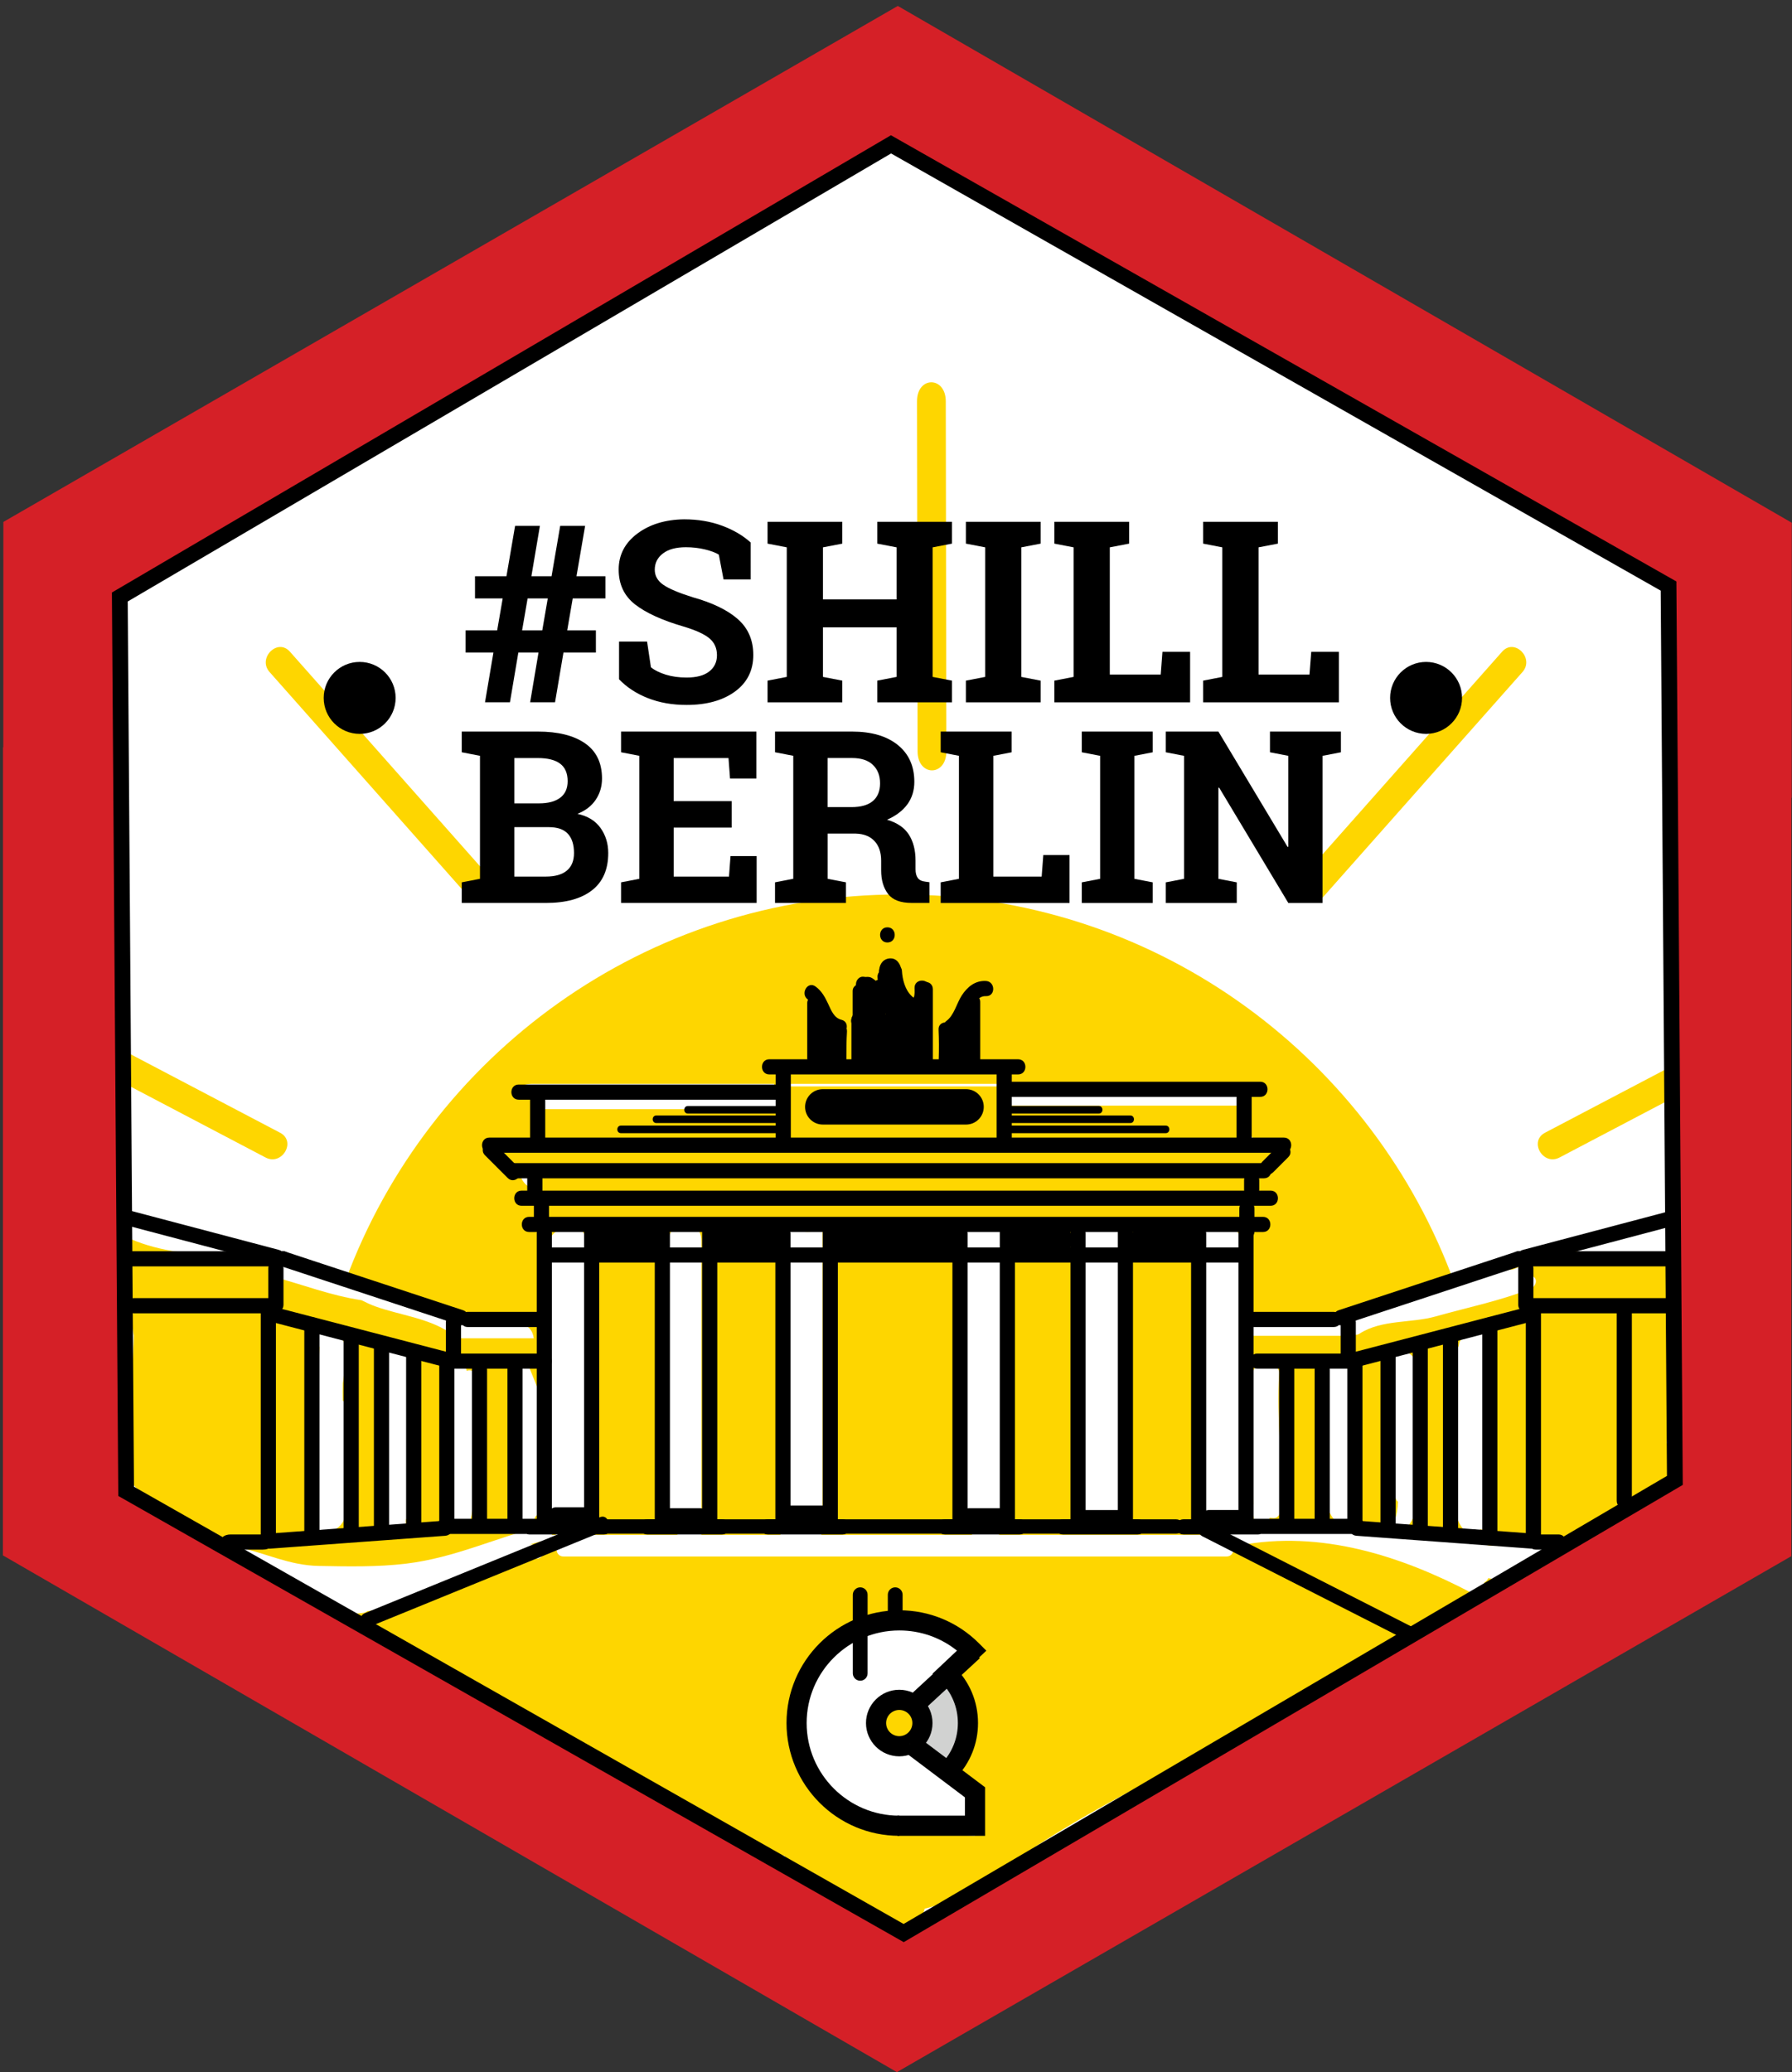 <?xml version="1.0" encoding="utf-8"?>
<!-- Generator: Adobe Illustrator 16.0.0, SVG Export Plug-In . SVG Version: 6.00 Build 0)  -->
<!DOCTYPE svg PUBLIC "-//W3C//DTD SVG 1.1//EN" "http://www.w3.org/Graphics/SVG/1.1/DTD/svg11.dtd">
<svg version="1.1" xmlns="http://www.w3.org/2000/svg" xmlns:xlink="http://www.w3.org/1999/xlink" x="0px" y="0px"
	 width="124.56px" height="144px" viewBox="0 0 124.56 144" enable-background="new 0 0 124.56 144" xml:space="preserve">
<rect x="0" y="0" width="124.56" height="144" fill="#333333" stroke="none"/>
<g id="Layer_1">
	<polygon fill-rule="evenodd" clip-rule="evenodd" fill="#D52027" points="124.544,36.328 62.405,0.413 0.234,36.271 0.229,51.938 
		0.208,51.938 0.202,108.089 62.343,144 124.512,108.145 124.516,55.442 124.537,55.442 	"/>
</g>
<g id="Layer_7">
	<polygon fill-rule="evenodd" clip-rule="evenodd" fill="#FFFFFF" points="116.12,41.2 116.11,57.72 116.09,57.72 116.09,103.26 
		62.36,134.25 8.66,103.22 8.67,75.3 8.67,54.69 8.68,54.69 8.69,41.15 38.63,23.88 62.42,10.16 85.67,23.6 	"/>
</g>
<g id="Layer_2">
</g>
<g id="Layer_3">
</g>
<g id="Layer_9">
</g>
<g id="Layer_5">
</g>
<g id="Layer_8">
</g>
<g id="Layer_10">
	<polygon fill="#FED600" points="44.347,109.125 62.269,119.485 80.232,109.125 	"/>
	<path fill="#FED600" d="M62.536,62.16c-17.676,0-32.741,11.173-38.522,26.848c0.038-0.001,0.072-0.009,0.112-0.008
		c2.172,0.062,3.753,1.231,5.774,1.804c2.009,0.568,4.07,0.786,6.125,1.125c1.36,0.224,1.332,1.756,0.519,2.504
		c0.419,1.019,0.827,2.029,1.208,3.044v-11.06c0-1.935,3-1.935,3,0V105.5c0,0.238-0.046,0.445-0.126,0.625h5.171
		c-0.027-0.116-0.045-0.24-0.045-0.375v-19.5c0-1.935,3-1.935,3,0v19.5c0,0.135-0.018,0.259-0.045,0.375h5.7
		c-0.042-0.14-0.072-0.289-0.072-0.458v-20.25c0-1.935,3-1.935,3,0v20.25c0,0.169-0.03,0.318-0.072,0.458h9.518
		c-0.017-0.093-0.029-0.188-0.029-0.291V86.25c0-1.935,3-1.935,3,0v19.584c0,0.104-0.013,0.198-0.029,0.291H75V86.334
		c0-1.935,3-1.935,3,0v19.791h5.597c-0.21-0.235-0.347-0.552-0.347-0.958v-18.75c0-1.935,3-1.935,3,0V92.2
		c0.238-0.219,0.568-0.352,1-0.325c0.478,0.029,0.965,0.024,1.456,0.001c1.273-0.418,2.53-0.649,3.826-0.567
		c0.52-0.121,1.031-0.252,1.527-0.391c1.748-0.487,3.377-1.177,5.204-1.166c0.536-0.391,1.066-0.799,1.588-1.236
		C94.938,73.099,80.021,62.16,62.536,62.16z M36.94,75.322h48.38c2.041,0,2.041,3.164,0,3.164H36.94
		C34.9,78.486,34.9,75.322,36.94,75.322z M86.967,81.187l-0.791,0.791c-0.039,0.039-0.091,0.054-0.133,0.088
		c-0.249,0.373-0.662,0.64-1.249,0.64H37.6c-2.04,0-2.04-3.164,0-3.164h46.539l0.591-0.592c0.609-0.609,1.627-0.609,2.237,0
		C87.576,79.56,87.576,80.577,86.967,81.187z"/>
	<g>
		<path fill="#FED600" d="M34.032,60.954c-4.627-5.223-9.254-10.445-13.882-15.668c-0.857-0.967-2.266,0.453-1.414,1.414
			c4.627,5.223,9.254,10.445,13.882,15.668C33.475,63.335,34.884,61.916,34.032,60.954L34.032,60.954z"/>
	</g>
	<g>
		<path fill="#FED600" d="M91.942,62.368c4.628-5.223,9.257-10.445,13.885-15.668c0.852-0.961-0.558-2.381-1.414-1.414
			c-4.628,5.223-9.257,10.445-13.885,15.668C89.677,61.916,91.086,63.335,91.942,62.368L91.942,62.368z"/>
	</g>
	<g>
		<path fill="#FED600" d="M18.46,80.44c-3.26-1.71-6.52-3.421-9.79-5.141v-2.25c3.6,1.891,7.2,3.78,10.8,5.67
			C20.62,79.32,19.6,81.04,18.46,80.44z"/>
	</g>
	<g>
		<path fill="#FED600" d="M116.09,74.15v2.25c-2.56,1.35-5.13,2.699-7.689,4.04c-1.141,0.6-2.15-1.12-1.011-1.721
			C110.29,77.2,113.19,75.67,116.09,74.15z"/>
	</g>
	<g>
		<path fill="#FED600" d="M65.78,52.213c-0.012-8.107-0.026-16.215-0.04-24.322c-0.003-1.764-2.003-1.765-2,0
			c0.014,8.107,0.028,16.214,0.04,24.322C63.783,53.977,65.783,53.977,65.78,52.213L65.78,52.213z"/>
	</g>
</g>
<g id="Layer_12">
	<path fill="#FED600" d="M13.667,85.918c0.223-0.008,0.363,0.109,0.431,0.263c0.246,0.018,0.493,0.028,0.74,0.042
		c-0.896-0.465-2.043-0.904-3.033-0.843C12.46,85.687,13.096,85.938,13.667,85.918z"/>
	<path fill="#FED600" d="M105.832,108.646c-0.037,0.008-0.075,0.015-0.112,0.021c-0.022,0.071-0.055,0.139-0.116,0.187
		c-0.348,0.27-0.734,0.433-1.141,0.539c-0.056,0.21-0.213,0.386-0.463,0.357c-0.045-0.005-0.088-0.015-0.133-0.021v0.003
		c-0.143-0.024-0.281-0.035-0.422-0.056c-0.052,0.14-0.16,0.251-0.304,0.298c0.044,0.021,0.088,0.048,0.129,0.089l0.083,0.083
		c0.035,0.035,0.054,0.072,0.076,0.11c0.529-0.182,1.061-0.334,1.595-0.407c0.498-0.067,0.811-0.346,0.969-0.701
		c0.311-0.063,0.589-0.238,0.743-0.563c0.006-0.013,0.007-0.024,0.013-0.036C106.443,108.599,106.141,108.632,105.832,108.646z"/>
	<path fill="#FED600" d="M54.167,101.348v-9.876C53.987,94.773,53.776,98.16,54.167,101.348z"/>
	<path fill="#FED600" d="M48.711,106.668h5.541c-0.05-0.15-0.085-0.314-0.085-0.501v-0.261c-1.609-0.004-3.22-0.011-4.829-0.009
		C49.226,106.248,49,106.509,48.711,106.668z"/>
	<path fill="#FED600" d="M87.58,79.244c-0.405-0.061-0.818-0.094-1.227-0.145c0.004-0.007,0.01-0.014,0.014-0.021
		c0.172-0.299,0.144-0.951,0.158-1.231c0.017-0.31-0.082-0.623-0.126-0.928c-0.005-0.03-0.021-0.056-0.027-0.085H70.167
		c-0.645,0-0.645-1,0-1h11.165c-0.132-0.03-0.271-0.05-0.427-0.049c-3.448-0.074-6.902-0.101-10.356-0.146
		c-0.033-0.05-0.078-0.091-0.115-0.139H54.75c-0.645,0-0.645-1,0-1h2.159c-0.255-0.299-0.593-0.538-0.954-0.555
		c-0.705-0.033-1.257,0.034-1.73,0.571c-0.309,0.352-0.473,0.817-0.449,1.284c0.001,0.019,0.01,0.034,0.011,0.053
		c-1.607-0.513-3.67-0.125-5.329-0.119c-2.022,0.007-4.047,0.159-6.068,0.232c-0.863,0.032-1.531,0.013-2.137,0.116h13.414
		c0.645,0,0.645,1,0,1H37.763c-0.134-0.835-0.739-1.567-1.839-1.567c-2.556,0-2.659,3.967-0.098,3.967
		c0.727,0,1.247-0.325,1.573-0.784c-0.057,0.145-0.107,0.29-0.128,0.449c-0.015,0.115-0.005,0.221,0.012,0.32
		c-0.279-0.005-0.559,0.014-0.828,0.07c-0.162,0.034-0.293,0.108-0.408,0.199c-0.149-0.136-0.354-0.222-0.619-0.222
		c-1.268,0-1.294,1.969-0.021,1.969c0.205,0,0.365-0.064,0.504-0.15c0.27,0.346,0.798,0.505,1.166,0.19l0.198-0.114
		c0.085-0.008,0.148-0.043,0.197-0.091c0.026,0.004,0.051,0.009,0.077,0.013c-0.026,0.082-0.056,0.161-0.067,0.259
		c-0.158,1.34-0.445,4.024,0.603,5.289V86.75c0-1.594,2.033-1.871,2.75-0.839c0.56-0.322,0.944-0.784,1.266-1.34
		c1.278,0.158,2.593,0.138,3.909,0.104c-0.482,2.619-0.152,5.446-0.14,8.104c0.002,0.476,0.005,0.95,0.008,1.426
		c-0.372,3.618-0.045,7.474,0.04,11.066c0,0.233,0.044,0.441,0.114,0.631l-1.605,0.003c-1.11,0.001-2.238-0.065-3.368-0.128
		c-0.067,0.4-0.276,0.695-0.556,0.891h6.621c-0.407-0.226-0.705-0.643-0.705-1.251v-19c0-1.678,2.253-1.897,2.853-0.666
		c-0.034-0.376-0.064-0.753-0.129-1.123c1.748-0.005,3.498-0.032,5.248-0.047c-0.029,0.073-0.047,0.155-0.064,0.237
		c0.04-0.08,0.104-0.137,0.157-0.204c0.276,0.569,0.823,0.994,1.659,0.994c0.395,0,0.724-0.103,1.001-0.263
		c0.005,0.054,0.027,0.097,0.027,0.154v20.667c0,0.187-0.035,0.351-0.085,0.501h10.502c-0.259-0.181-0.459-0.444-0.54-0.801
		c-3.161,0.041-6.321,0.071-9.484,0.046c0.268-1.209,0.239-2.377,0.136-3.55c0.628-3.782,0.27-7.871,0.075-11.811
		c0.004-1.726-0.017-3.449-0.053-5.148c0.01-0.188-0.015-0.355-0.055-0.512c0.074-0.096,0.14-0.197,0.195-0.305
		c0.947,0.011,1.895,0.027,2.84,0.069c2.004,0.088,4.009,0.149,6.014,0.194c-0.21,3.83-0.107,7.697-0.135,11.532
		c-0.021,2.879-0.398,6.118,0.423,8.924V85.834c0-1.906,2.907-1.93,2.992-0.079c-0.012-0.283-0.017-0.568-0.031-0.852
		c1.829,0.017,3.658,0.021,5.486-0.007c-0.003,0.009-0.006,0.017-0.009,0.025c-0.003,0.01-0.006,0.021-0.009,0.03
		c-0.043,0.054-0.094,0.1-0.128,0.161c-0.112,0.206-0.164,0.427-0.157,0.66c0.003,0.089,0.024,0.166,0.055,0.238
		c0.247-1.265,1.944-1.463,2.654-0.601c0.009-0.188,0.016-0.378,0.024-0.566c1.36-0.037,2.72-0.087,4.078-0.152
		c-0.071,0.806,0.15,1.661,0.722,2.361c0.475,0.581,0.681,1.65,0.739,2.896v-4.283c0-1.935,3-1.935,3,0v3.325
		c0.151-0.866,0.408-1.632,0.814-2.224c-0.106-0.056-0.189-0.151-0.214-0.302c-0.007-0.045-0.008-0.089-0.015-0.133H87V86.3
		c-0.179-1.267-0.101-2.521-0.083-3.799c0.002-0.175,0.079-0.298,0.188-0.378c-0.097-0.228-0.225-0.439-0.414-0.597
		c0.186-0.023,0.371-0.044,0.558-0.064c0-0.042,0.002-0.085,0.002-0.128c0.003-0.545,0.712-0.624,0.932-0.246
		C88.721,80.506,88.557,79.391,87.58,79.244z"/>
	<path fill="#FED600" d="M38.667,106.668c-0.341-0.238-0.583-0.623-0.583-1.168V86.991c-0.702,1.468-0.809,3.124-0.744,4.811
		c-0.562-0.308-1.268-0.363-1.902-0.036c-0.49,0.253-1.428,0.09-1.96,0.084l-1.636-0.019c0.052,0.061,0.081,0.129,0.1,0.199
		c0.045-0.014,0.089-0.029,0.143-0.029h5.167c0.645,0,0.645,1,0,1h-5.167c-0.25,0-0.4-0.151-0.457-0.335
		c-0.113,0.035-0.243,0.025-0.379-0.066c-1.489-1.004-3.487-1.211-5.165-1.816c-0.328-0.118-0.644-0.27-0.958-0.427
		c-0.004-0.001-0.008-0.001-0.013-0.002c-2.142-0.324-4.004-1.065-6.079-1.621c-0.396-0.106-0.431-0.533-0.245-0.788
		c-0.336-0.117-0.656-0.147-0.955-0.107c-0.315-0.155-0.639-0.3-0.976-0.437c-0.027-0.011-0.057-0.021-0.084-0.033
		c-0.319-0.197-0.639-0.391-0.96-0.585c-0.005,0.246-0.164,0.48-0.48,0.468c-2.293-0.092-4.594-0.334-6.663-1.334
		c-0.006,0.021-0.018,0.042-0.023,0.063c-0.29,0.385-0.394,0.91-0.158,1.565c0.643,1.786,0.486,3.526,0.808,5.274
		c-0.056,3.091-0.723,6.224-0.412,9.363c0.147,1.492,1.743,1.889,2.692,2.74c1.433,1.283,2.653,2.459,4.43,2.839
		c0.102-0.174,0.291-0.298,0.542-0.244c1.947,0.419,3.551,1.268,5.617,1.306c2.021,0.037,4.079,0.082,6.089-0.163
		c3.381-0.411,6.253-1.82,9.487-2.624c0.392-0.098,0.684,0.242,0.615,0.615c-0.001,0.005-0.002,0.011-0.003,0.016H38.667z
		 M24.232,98.091c-0.437,1.369-0.062,3.798-0.065,5.242c-0.003,1.207,0.087,2.475-0.933,2.986c-0.001,0.002-0.003,0.002-0.004,0.003
		c-0.039,0.02-0.072,0.042-0.114,0.059c-0.008,0.005-0.016,0.01-0.025,0.014c-0.134,0.157-0.312,0.25-0.53,0.191
		c-0.078-0.021-0.156-0.042-0.234-0.063c-0.397-0.106-0.488-0.723-0.147-0.913c-0.518-1.192-0.442-2.423-0.298-3.735
		c0.102-0.925,0.163-1.852,0.22-2.779c-0.114-1.09-0.186-2.188,0.042-3.236c-0.017-0.774,0.008-1.536,0.064-2.255
		c-0.115-0.031-0.222-0.072-0.296-0.142c-0.162-0.149-0.192-0.42-0.079-0.605c0.065-0.106,0.13-0.213,0.195-0.318
		c0.203-0.334,0.714-0.303,0.87,0.049c0.054,0.017,0.105,0.048,0.154,0.094c0.088-0.128,0.225-0.18,0.469,0.09
		c0.372,0.409,0.454,0.502,0.43,0.885c0.115,0.08,0.193,0.206,0.175,0.385c-0.073,0.7-0.181,1.388-0.295,2.078
		c-0.014,0.397-0.01,0.799-0.004,1.205C24.044,97.503,24.333,97.773,24.232,98.091z M28.213,105.62
		c-0.002,0.099,0.002,0.197-0.004,0.296c-0.005,0.339-0.314,0.551-0.633,0.482l-0.248-0.053c-0.252,0.222-0.712,0.208-0.81-0.213
		c-0.095-0.405,0.022-0.861,0.217-1.219c0.065-0.121,0.158-0.185,0.257-0.218c-0.066-2.531-0.511-5.144-0.242-7.655
		c0.02-0.183,0.115-0.309,0.235-0.388c-0.103-0.724-0.179-1.445-0.187-2.164c-0.077-0.142-0.058-0.296,0.023-0.428
		c0.064-0.204,0.245-0.328,0.469-0.354c0.067-0.008,0.134-0.016,0.201-0.024c0.357-0.05,0.59,0.204,0.614,0.47
		c0.153,0.107,0.255,0.289,0.209,0.521c-0.04,0.199-0.045,0.399-0.067,0.599c0.379,1.367,0.331,3.127,0.377,4.269
		c0.008,0.197-0.098,0.336-0.241,0.415c0.011,0.239,0.021,0.479,0.016,0.718C28.752,101.615,28.919,104.34,28.213,105.62z
		 M31.698,106.504c-0.067-0.029-0.133-0.063-0.201-0.092c-0.275-0.119-0.542-0.191-0.805-0.242c0.246-0.163,0.471-0.363,0.666-0.6
		c0.126,0.282,0.288,0.551,0.468,0.813C31.785,106.425,31.736,106.458,31.698,106.504z M33.083,101.625
		c0,0.141-0.048,0.242-0.115,0.321c-0.004,0.535-0.026,1.07-0.051,1.605c0.031,0.827-0.09,1.555-0.27,2.372
		c-0.091,0.418-0.717,0.496-0.914,0.119c-0.841-1.609-0.174-3.27-0.171-4.943c0-0.003-0.003-0.006-0.004-0.009
		c-0.168-0.65-0.172-1.342-0.118-2.042c-0.007-0.1-0.021-0.199-0.025-0.299c-0.035-0.895,0.17-1.93,0.098-2.862
		c-0.142-0.094-0.275-0.194-0.348-0.332c-0.103-0.196-0.09-0.446,0.078-0.605c0.092-0.088,0.185-0.175,0.277-0.263
		c0.275-0.262,0.726-0.145,0.835,0.221c0.035,0.117,0.057,0.235,0.079,0.354c0.259-0.086,0.57-0.009,0.63,0.313
		c0.092,0.488,0.092,0.61,0,1.099c-0.025,0.135-0.099,0.228-0.193,0.285C32.943,98.515,33.082,100.065,33.083,101.625z
		 M37.357,103.261c0.021,0.374,0.031,0.749,0.041,1.125c0.005,0.024,0.017,0.045,0.019,0.072V105c0,0.183-0.083,0.308-0.197,0.387
		c-0.009,0.021-0.019,0.033-0.028,0.05c-0.017,0.086-0.051,0.172-0.129,0.25l-0.167,0.167c-0.261,0.261-0.744,0.147-0.835-0.221
		c-0.014-0.056-0.028-0.111-0.042-0.167c-0.054-0.218,0.032-0.45,0.229-0.564c0.017-0.043,0.033-0.087,0.05-0.13
		c-0.001-0.008-0.005-0.014-0.006-0.021c-0.13-1.96-0.292-3.918-0.458-5.875c-0.022-0.263,0.169-0.425,0.389-0.471
		c-0.006-0.395-0.001-0.79,0.009-1.188c-0.052-0.368-0.105-0.726-0.16-1.087c-0.157-0.357-0.269-0.707-0.137-1.18
		c0.114-0.409,0.766-0.492,0.928-0.102c0.299-0.128,0.731,0.044,0.721,0.442c-0.028,1.15-0.101,2.29-0.153,3.435
		c0.019,0.166,0.032,0.33,0.049,0.496c0.045,0.074,0.075,0.161,0.063,0.278c-0.008,0.074-0.014,0.147-0.021,0.222
		c0.092,1.048,0.15,2.093,0.105,3.111C37.616,103.04,37.503,103.185,37.357,103.261z"/>
	<path fill="#FED600" d="M69.417,106.668h14.387c-0.219-0.226-0.363-0.534-0.38-0.931c-1.799-0.019-3.598-0.013-5.396-0.002
		c-0.588,1.249-2.861,1.033-2.861-0.651V88.54c-0.123,2.983-0.128,5.969-0.138,8.958c-0.009,2.77-0.295,5.553,0.017,8.261
		c-1.693,0.02-3.386,0.044-5.078,0.069C69.893,106.204,69.686,106.48,69.417,106.668z"/>
	<path fill="#FED600" d="M115.883,99.953c0.877-2.093,0.92-3.721,0.385-5.961c-0.024-0.104-0.082-0.184-0.124-0.275
		c-0.001-0.042,0.003-0.081,0-0.124c-0.136-2.202-0.396-4.331,0.372-6.456c0.141-0.388,0.104-0.752-0.03-1.074
		c-0.026,0.044-0.056,0.087-0.094,0.123c-0.454,1.506-2.342,1.02-3.871,0.844c-0.825,0.141-1.65,0.147-2.521,0.138
		c-0.571-0.006-0.672-0.818-0.133-0.982c0.417-0.127,0.841-0.202,1.267-0.258c0.124-0.143,0.314-0.236,0.499-0.159
		c0.064,0.027,0.122,0.061,0.183,0.088c0.076-0.006,0.153-0.009,0.229-0.015c-0.259-0.125-0.551-0.189-0.863-0.149
		c-2.951,0.379-5.215,2.704-8.367,2.78c-2.77,0.066-5.28,1.294-7.794,2.292c-0.354,0.141-0.675,0.346-0.945,0.594
		c-2.092,0.027-4.229-0.053-6.513-0.05c-0.485,0.001-0.86,0.159-1.146,0.405v12.104c0.01-0.045,0.022-0.089,0.032-0.134
		c-0.003,0.251-0.001,0.493,0.006,0.725c0.007,0.589,0.027,1.181,0.07,1.786c-0.062-0.027-0.12-0.042-0.181-0.066
		c-0.027,0.09-0.061,0.175-0.104,0.253c0.349-0.058,0.696-0.115,1.043-0.154c-0.067-0.078-0.116-0.177-0.117-0.309
		c-0.001-0.168-0.016-0.334-0.018-0.502l-0.164-0.246c-0.139-0.207-0.051-0.486,0.132-0.639c-0.033-1.049-0.092-2.095-0.163-3.141
		c-0.012,0.219-0.029,0.438-0.039,0.657c-0.083,0.1-0.153,0.214-0.217,0.336c0.094-0.572,0.163-1.143,0.2-1.704
		c-0.039-0.507-0.072-1.014-0.119-1.521c-0.133-1.42-0.317-3.01,0.539-4.242c0.129-0.186,0.336-0.295,0.564-0.23
		c0.313,0.088,0.491,0.162,0.786,0.301c0.147,0.068,0.26,0.271,0.248,0.432C88.694,98.593,89.205,101.813,89,105
		c-0.017,0.256-0.216,0.521-0.5,0.5c-0.082-0.006-0.164-0.013-0.247-0.019c-0.009,0.022-0.012,0.046-0.021,0.068
		c-0.017,0.042-0.049,0.065-0.072,0.101c0.001,0.089,0.006,0.178,0.007,0.267s-0.021,0.163-0.053,0.228
		c2.082-0.15,4.134,0.033,6.138,0.463c-0.085-0.393,0.453-0.804,0.852-0.46c0.157,0.136,0.253,0.108,0.431,0.038
		c0.316-0.125,0.533,0.087,0.585,0.348c0.61,0.105,1.215,0.236,1.816,0.38c0.105-0.158,0.292-0.268,0.531-0.228
		c0.646,0.107,1.268,0.241,1.878,0.414c1.084-0.078,2.146-0.047,3.188,0.325c0.636-0.004,1.271-0.001,1.904,0.013
		c0.168-0.059,0.326-0.123,0.514-0.169c0.237-0.058,0.425,0.05,0.53,0.211c0.173,0.01,0.346,0.009,0.519,0.021
		c0.316,0.023,0.501,0.313,0.486,0.574c0.967-0.413,1.771-0.985,2.646-1.716c1.7-1.423,3.63-2.146,5.474-3.37
		c0.983-0.653,0.87-1.925,0.247-2.715C115.865,100.166,115.872,100.061,115.883,99.953z M93.833,105.5
		c-0.009,0.34-0.435,0.675-0.752,0.432c-1.185-0.907-1.125-2.853-1.109-4.195c0.016-1.346,0.146-2.684,0.246-4.023
		c-0.202-0.046-0.38-0.195-0.385-0.463c-0.014-0.67-0.146-1.776,0.388-2.311c0.396-0.396,1.192-0.299,1.461,0.226
		c0.472,0.922,0.195,2.118,0.159,3.108C93.755,100.682,93.893,103.091,93.833,105.5z M99.056,99.357
		c-0.059,1.941,0.069,5.236-1.285,6.83c-0.321,0.378-1-0.022-0.836-0.486c0.155-0.439,0.218-0.886,0.236-1.335
		c-0.099-0.08-0.168-0.201-0.171-0.366c-0.064-3.293-0.614-6.519-0.065-9.799c0.044-0.259,0.376-0.43,0.615-0.35
		C99.355,94.458,99.1,97.934,99.056,99.357z M103.584,105.834c0,0.409-0.4,0.555-0.694,0.443c-0.097,0.261-0.396,0.474-0.725,0.321
		c-1.964-0.906-0.945-6.268-0.931-8.11c0.004-0.511-0.074-2.073,0.101-3.468c-0.093-0.083-0.16-0.2-0.168-0.354
		c-0.024-0.487,0.056-0.848,0.226-1.131c0.008-0.04,0.017-0.079,0.024-0.119c0.034-0.343,0.339-0.496,0.604-0.47
		c0.271-0.326,0.628-0.484,1.111-0.346c0.169,0.049,0.255,0.167,0.305,0.299c0.087,0.08,0.146,0.195,0.146,0.35V105.834z
		 M106.383,89.566c-2.109,0.835-4.402,1.3-6.583,1.916c-1.719,0.485-3.763,0.204-5.298,1.199c-0.233,0.151-0.453,0.072-0.592-0.089
		c-0.074,0.137-0.206,0.241-0.41,0.241H87c-0.645,0-0.645-1,0-1h6.5c0.149,0,0.261,0.058,0.341,0.141
		c0.037-0.059,0.089-0.111,0.157-0.156c0.114-0.074,0.233-0.128,0.352-0.188c0.004-0.107,0.037-0.217,0.13-0.316
		c1.072-1.144,3.01-1.226,4.446-1.549c0.891-0.2,1.809-0.314,2.717-0.459c0.064-0.157,0.209-0.286,0.44-0.306
		c1.171-0.103,2.1-0.744,3.065-0.777c0.1-0.041,0.2-0.082,0.302-0.121c0.274-0.104,0.489,0.059,0.575,0.281
		c0.188,0.081,0.38,0.194,0.578,0.348C106.935,88.987,106.687,89.446,106.383,89.566z"/>
	<path fill="#FED600" d="M86.133,107.4c-0.318,0.061-0.543-0.155-0.607-0.399c-0.2,0.078-0.416,0.118-0.634,0.115
		c0.002,0.018,0.009,0.034,0.009,0.052h0.35c0.645,0,0.645,1,0,1H39.167c-0.322,0-0.484-0.25-0.484-0.5H38.25
		c-0.296,0-0.449-0.212-0.474-0.439c-0.08-0.019-0.157-0.053-0.224-0.103c-0.247,0.065-0.489,0.14-0.733,0.211
		c0.224-0.014,0.442-0.014,0.646,0.015c0.637,0.09,0.365,1.053-0.266,0.965c-0.882-0.124-2.259,0.429-3.368,0.9
		c-0.337,0.155-0.678,0.302-1.033,0.434c-0.107,0.039-0.197,0.033-0.279,0.011c-0.246,0.072-0.494,0.14-0.743,0.207
		c-0.636,0.333-1.341,0.474-2.061,0.616c-0.039,0.16-0.144,0.298-0.334,0.332c-0.681,0.122-1.272,0.263-1.865,0.474
		c-0.052,0.115-0.149,0.217-0.301,0.276c-0.597,0.234-1.133,0.352-1.681,0.396c-0.076,0.061-0.166,0.108-0.285,0.122
		c-0.232,0.025-0.379,0.046-0.493,0.056c-0.149,0.051-0.305,0.08-0.457,0.119c0.313,0.149,0.635,0.283,0.976,0.387
		c0.08,0.024,0.154,0.034,0.228,0.044c0.388,0.211,0.78,0.407,1.18,0.575c0.511,0.299,0.995,0.641,1.453,1.021
		c0.056,0.062,0.094,0.132,0.159,0.189c0.235,0.16,0.475,0.314,0.718,0.463c0.385,0.24,0.761,0.325,1.107,0.296
		c1.021,0.585,2.058,1.146,3.113,1.673c0.183,0.211,0.392,0.414,0.65,0.601c0.282,0.203,0.569,0.376,0.854,0.56
		c-0.002,0.004-0.005,0.009-0.008,0.013l0.085,0.038c1.139,0.729,2.304,1.329,3.533,1.849c0.23,0.487,0.634,0.931,1.212,1.304
		c0.564,0.435,1.265,0.772,1.904,0.972c1.105,0.345,2.137,0.779,3.153,1.27c0.561,0.302,1.131,0.594,1.711,0.883
		c1.943,1.892,4.404,3.383,6.951,4.209c0.142,0.046,0.285,0.079,0.428,0.114c0.274,0.111,0.553,0.189,0.834,0.247
		c0.158,0.545,0.542,1.014,1.135,1.114l0.05,0.009c0.018,0.008,0.036,0.017,0.054,0.024c0.055,0.059,0.104,0.113,0.193,0.19
		c0.273,0.21,0.562,0.395,0.867,0.554c0.742,0.428,1.525,0.808,2.285,1.201c0.241,0.125,0.476,0.188,0.7,0.201
		c0.564,0.658,1.43,1.216,2.148,1.498c0.726,0.286,1.357,0.099,1.896-0.435c0.029-0.028,0.059-0.057,0.087-0.085
		c0.166-0.163,0.27-0.372,0.315-0.594c2.643-0.656,4.902-2.197,7.115-3.809c0.123-0.09,0.223-0.2,0.306-0.32
		c5.039-3.356,10.774-5.945,16.039-8.917c2.907-1.642,5.679-3.518,8.539-5.237c1.826-1.098,3.891-2.67,6.039-3.656
		C97.372,108.116,91.803,106.315,86.133,107.4z"/>
	<path fill="#FED600" d="M83.417,104.171V91.699c-0.083,2.15-0.414,4.406-0.525,5.52C82.66,99.531,82.949,101.87,83.417,104.171z"/>
	<path fill="#FED600" d="M70.091,96.385c0.021-3.459,0.047-6.953-0.091-10.416v17.822C70.354,101.375,70.077,98.782,70.091,96.385z"
		/>
	<path fill="#FED600" d="M67.044,74.501c-3.22-0.166-6.641-0.799-9.721,0H67.044z"/>
	<g>
		<path d="M52.18,40.269h-1.887l-0.327-1.724c-0.218-0.137-0.537-0.258-0.956-0.361c-0.419-0.104-0.865-0.155-1.336-0.155
			c-0.689,0-1.221,0.145-1.598,0.436c-0.376,0.289-0.564,0.665-0.564,1.124c0,0.426,0.196,0.774,0.589,1.047
			c0.393,0.273,1.073,0.562,2.038,0.866c1.385,0.385,2.435,0.894,3.149,1.525c0.715,0.632,1.073,1.461,1.073,2.49
			c0,1.074-0.425,1.922-1.274,2.542c-0.851,0.62-1.971,0.93-3.361,0.93c-0.994,0-1.891-0.158-2.693-0.474
			c-0.801-0.316-1.469-0.753-2.003-1.31v-2.619h1.948l0.267,1.784c0.253,0.207,0.596,0.377,1.029,0.513
			c0.434,0.135,0.918,0.202,1.452,0.202c0.689,0,1.213-0.14,1.572-0.422c0.359-0.281,0.538-0.658,0.538-1.129
			c0-0.482-0.17-0.87-0.513-1.163c-0.342-0.292-0.94-0.569-1.796-0.827c-1.487-0.431-2.613-0.943-3.377-1.534
			c-0.763-0.592-1.146-1.402-1.146-2.431c0-1.016,0.431-1.848,1.292-2.494c0.862-0.646,1.944-0.977,3.249-0.995
			c0.965,0,1.843,0.146,2.637,0.44c0.792,0.292,1.459,0.683,1.999,1.172V40.269z"/>
		<path d="M53.352,37.779v-1.517h5.195v1.517l-1.344,0.258v3.619h5.117v-3.619l-1.343-0.258v-1.517h1.343h2.508h1.344v1.517
			l-1.344,0.258v9.004l1.344,0.259v1.507h-5.195V47.3l1.343-0.259v-3.446h-5.117v3.446l1.344,0.259v1.507h-5.195V47.3l1.335-0.259
			v-9.004L53.352,37.779z"/>
		<path d="M67.138,37.779v-1.517h5.194v1.517l-1.344,0.258v9.004l1.344,0.259v1.507h-5.194V47.3l1.343-0.259v-9.004L67.138,37.779z"
			/>
		<path d="M73.288,48.807V47.3l1.336-0.259v-9.004l-1.336-0.258v-1.517h1.336h2.517h1.344v1.517l-1.344,0.258v8.841h3.54
			l0.119-1.577h1.923v3.506H73.288z"/>
		<path d="M83.629,48.807V47.3l1.332-0.259v-9.004l-1.332-0.258v-1.517h1.332h2.519h1.345v1.517l-1.345,0.258v8.841h3.54
			l0.122-1.577h1.921v3.506H83.629z"/>
	</g>
	<g>
		<path d="M37.387,50.84c1.402,0,2.495,0.272,3.28,0.817s1.178,1.361,1.178,2.446c0,0.551-0.146,1.043-0.438,1.477
			s-0.716,0.759-1.272,0.977c0.714,0.153,1.25,0.48,1.607,0.982c0.357,0.501,0.536,1.082,0.536,1.742
			c0,1.14-0.376,2.003-1.129,2.589s-1.818,0.879-3.198,0.879h-5.856v-1.432l1.268-0.245v-8.548l-1.268-0.246V50.84h1.268H37.387z
			 M35.751,55.829h1.718c0.638,0,1.128-0.131,1.472-0.393c0.344-0.261,0.516-0.643,0.516-1.145c0-0.551-0.173-0.957-0.52-1.218
			c-0.346-0.262-0.863-0.393-1.55-0.393h-1.636V55.829z M35.751,57.481v3.436h2.2c0.632,0,1.115-0.138,1.448-0.414
			c0.332-0.275,0.499-0.683,0.499-1.223c0-0.583-0.142-1.029-0.425-1.337c-0.284-0.308-0.73-0.462-1.342-0.462H35.751z"/>
		<path d="M50.859,57.514h-4.032v3.403h3.844l0.106-1.423h1.816v3.255H43.17v-1.432l1.268-0.245v-8.548l-1.268-0.246V50.84h1.268
			h8.139v3.263h-1.833l-0.106-1.423h-3.812v2.994h4.032V57.514z"/>
		<path d="M59.219,50.84c1.353,0,2.413,0.309,3.182,0.928c0.769,0.619,1.153,1.473,1.153,2.564c0,0.6-0.161,1.121-0.483,1.563
			c-0.321,0.441-0.792,0.799-1.414,1.071c0.703,0.208,1.209,0.552,1.518,1.035c0.308,0.482,0.462,1.081,0.462,1.795v0.605
			c0,0.262,0.051,0.465,0.155,0.609c0.104,0.145,0.274,0.23,0.516,0.257l0.294,0.041v1.44h-1.234c-0.781,0-1.329-0.21-1.645-0.63
			c-0.316-0.42-0.475-0.962-0.475-1.628v-0.679c0-0.578-0.154-1.032-0.462-1.362c-0.308-0.33-0.743-0.503-1.304-0.519h-1.955v3.141
			l1.276,0.245v1.432h-4.932v-1.432l1.268-0.245v-8.548l-1.268-0.246V50.84h1.268H59.219z M57.525,56.09h1.652
			c0.665,0,1.164-0.142,1.497-0.425c0.332-0.284,0.499-0.693,0.499-1.228c0-0.534-0.165-0.96-0.496-1.28
			c-0.329-0.319-0.816-0.479-1.459-0.479h-1.693V56.09z"/>
		<path d="M65.386,62.749v-1.432l1.269-0.245v-8.548l-1.269-0.246V50.84h1.269h2.388h1.277v1.439l-1.277,0.246v8.393h3.362
			l0.114-1.497h1.824v3.329H65.386z"/>
		<path d="M75.193,52.279V50.84h4.933v1.439l-1.276,0.246v8.548l1.276,0.245v1.432h-4.933v-1.432l1.276-0.245v-8.548L75.193,52.279z
			"/>
		<path d="M93.205,50.84v1.439l-1.275,0.246v10.225h-2.381l-4.809-8.016l-0.05,0.008v6.331l1.276,0.245v1.432h-4.933v-1.432
			l1.268-0.245v-8.548l-1.268-0.246V50.84h1.268h2.389l4.81,8.016l0.049-0.008v-6.323l-1.275-0.246V50.84h3.656H93.205z"/>
	</g>
	<circle cx="25" cy="48.5" r="2.5"/>
	<circle cx="99.125" cy="48.5" r="2.5"/>
	<g>
		<path d="M37.431,45.351h-1.402l-0.583,3.453h-1.733l0.584-3.453h-1.933V43.81h2.194l0.383-2.223h-1.924v-1.541h2.186l0.601-3.503
			h1.725l-0.593,3.503h1.402l0.601-3.503h1.732l-0.601,3.503h2.011v1.541h-2.272l-0.383,2.223h1.994v1.541h-2.255l-0.584,3.453
			h-1.732L37.431,45.351z M36.29,43.81h1.402l0.383-2.223h-1.402L36.29,43.81z"/>
	</g>
</g>
<g id="Layer_11">
	<path d="M79.081,105.581h-0.329V85.638c0-0.679-1.053-0.679-1.053,0v19.3h-2.238V85.704c0-0.68-1.052-0.68-1.052,0v19.877h-0.527
		c-0.68,0-0.68,1.054,0,1.054h5.199C79.762,106.635,79.762,105.581,79.081,105.581z"/>
	<g>
		<path d="M38.162,84.716c0-0.329,0-0.657,0-0.987c0-0.679-1.052-0.679-1.052,0c0,0.33,0,0.658,0,0.987
			C37.11,85.395,38.162,85.395,38.162,84.716L38.162,84.716z"/>
	</g>
	<g>
		<path d="M36.254,83.795c17.355,0,34.708,0,52.064,0c0.679,0,0.679-1.054,0-1.054c-17.356,0-34.709,0-52.064,0
			C35.575,82.741,35.575,83.795,36.254,83.795L36.254,83.795z"/>
	</g>
	<g>
		<path d="M87.198,85.572c0-0.527,0-1.054,0-1.58c0-0.679-1.053-0.679-1.053,0c0,0.526,0,1.053,0,1.58
			C86.146,86.251,87.198,86.251,87.198,85.572L87.198,85.572z"/>
	</g>
	<g>
		<path d="M87.529,82.676c0-0.22,0-0.439,0-0.658c0-0.68-1.054-0.68-1.054,0c0,0.219,0,0.438,0,0.658
			C86.476,83.354,87.529,83.354,87.529,82.676L87.529,82.676z"/>
	</g>
	<g>
		<path d="M37.702,82.741c0-0.373,0-0.746,0-1.119c0-0.679-1.054-0.679-1.054,0c0,0.373,0,0.746,0,1.119
			C36.648,83.421,37.702,83.421,37.702,82.741L37.702,82.741z"/>
	</g>
	<g>
		<path d="M35.661,81.886c17.398,0,34.797,0,52.198,0c0.677,0,0.677-1.054,0-1.054c-17.401,0-34.8,0-52.198,0
			C34.982,80.832,34.982,81.886,35.661,81.886L35.661,81.886z"/>
	</g>
	<g>
		<path d="M88.494,81.468c0.35-0.351,0.701-0.702,1.052-1.053c0.481-0.48-0.265-1.226-0.744-0.745
			c-0.352,0.352-0.701,0.703-1.054,1.054C87.268,81.204,88.013,81.948,88.494,81.468L88.494,81.468z"/>
	</g>
	<g>
		<path d="M36.033,81.119c-0.527-0.527-1.053-1.054-1.579-1.58c-0.481-0.48-1.226,0.264-0.745,0.744
			c0.526,0.526,1.053,1.053,1.58,1.579C35.77,82.343,36.514,81.599,36.033,81.119L36.033,81.119z"/>
	</g>
	<g>
		<path d="M34.016,80.109c18.407,0,36.816,0,55.224,0c0.679,0,0.679-1.054,0-1.054c-18.407,0-36.816,0-55.224,0
			C33.336,79.056,33.336,80.109,34.016,80.109L34.016,80.109z"/>
	</g>
	<g>
		<path d="M37.899,79.121c0-0.922,0-1.843,0-2.765c0-0.678-1.053-0.678-1.053,0c0,0.922,0,1.843,0,2.765
			C36.847,79.8,37.899,79.8,37.899,79.121L37.899,79.121z"/>
	</g>
	<g>
		<path d="M36.056,76.422c6.063,0,12.127,0,18.191,0c0.679,0,0.679-1.053,0-1.053c-0.03,0-0.061,0-0.09,0
			c-0.679,0-0.679,1.053,0,1.053c0.03,0,0.06,0,0.09,0c0.679,0,0.679-1.053,0-1.053c-6.064,0-12.128,0-18.191,0
			C35.376,75.369,35.376,76.422,36.056,76.422L36.056,76.422z"/>
	</g>
	<g>
		<path d="M87.002,79.45c0-1.111,0-2.224,0-3.335c0-0.679-1.054-0.679-1.054,0c0,1.111,0,2.224,0,3.335
			C85.948,80.13,87.002,80.13,87.002,79.45L87.002,79.45z"/>
	</g>
	<g>
		<path d="M70.02,76.226c5.859,0,11.717,0,17.575,0c0.678,0,0.678-1.053,0-1.053c-5.858,0-11.716,0-17.575,0
			C69.343,75.173,69.343,76.226,70.02,76.226L70.02,76.226z"/>
	</g>
	<g>
		<path d="M70.328,79.056c0-1.477,0-2.955,0-4.432c0-0.679-1.054-0.679-1.054,0c0,1.477,0,2.955,0,4.432
			C69.274,79.734,70.328,79.734,70.328,79.056L70.328,79.056z"/>
	</g>
	<g>
		<path d="M54.969,79.187c0-1.521,0-3.042,0-4.563c0-0.679-1.053-0.679-1.053,0c0,1.521,0,3.042,0,4.563
			C53.916,79.866,54.969,79.866,54.969,79.187L54.969,79.187z"/>
	</g>
	<g>
		<path d="M60.234,73.878c0-0.995,0-1.99,0-2.984c0-0.679-1.052-0.679-1.052,0c0,0.994,0,1.99,0,2.984
			C59.182,74.558,60.234,74.558,60.234,73.878L60.234,73.878z"/>
	</g>
	<g>
		<path d="M63.526,69.753c-0.033,1.186,0.078,2.368,0.088,3.554c0.005,0.679,1.059,0.68,1.054,0
			c-0.01-1.186-0.121-2.368-0.089-3.554C64.599,69.074,63.545,69.075,63.526,69.753L63.526,69.753z"/>
	</g>
	<g>
		<path d="M64.842,73.79c0-1.683,0-3.365,0-5.046c0-0.679-1.053-0.679-1.053,0c0,1.682,0,3.364,0,5.046
			C63.789,74.469,64.842,74.469,64.842,73.79L64.842,73.79z"/>
	</g>
	<g>
		<path d="M61.682,65.497c0.68,0,0.68-1.053,0-1.053C61.004,64.443,61.004,65.497,61.682,65.497L61.682,65.497z"/>
	</g>
	<path d="M63.569,68.655c0.004,0.177,0.032,0.492-0.064,0.677c-0.046-0.027-0.105-0.083-0.133-0.11
		c-0.461-0.427-0.643-1.148-0.68-1.751c-0.005-0.094-0.037-0.177-0.078-0.252c-0.109-0.337-0.344-0.634-0.735-0.618
		c-0.464,0.019-0.718,0.358-0.766,0.772c-0.006,0.032-0.019,0.059-0.019,0.095v0.094c-0.075,0.107-0.118,0.242-0.095,0.4
		c0.006,0.042,0.007,0.091,0.011,0.137c-0.05,0.01-0.097,0.031-0.142,0.06c-0.005-0.004-0.003-0.003-0.009-0.008
		c-0.076-0.07-0.162-0.131-0.25-0.185c-0.128-0.079-0.285-0.088-0.438-0.071c-0.055-0.01-0.111-0.015-0.172-0.02
		c-0.278-0.022-0.492,0.245-0.5,0.5c-0.003,0.031-0.007,0.062-0.01,0.093c-0.125,0.082-0.221,0.211-0.221,0.408v1.676
		c-0.021,0.054-0.036,0.11-0.06,0.164c-0.089,0.204-0.043,0.394,0.06,0.542v2.313c0,0.679,1.054,0.679,1.054,0v-2.625
		c0.881,0.336,1.359-0.444,1.578-1.371c0.104-0.038,0.188-0.118,0.243-0.236c0.22,0.399,0.516,0.743,0.917,0.948
		c1.14,0.584,1.577-0.76,1.561-1.631C64.609,67.978,63.557,67.977,63.569,68.655z"/>
	<path d="M70.766,73.613h-2.631v-3.992c0-0.102-0.029-0.184-0.069-0.255c0.13-0.092,0.28-0.15,0.464-0.141
		c0.678,0.034,0.674-1.019,0-1.053c-0.753-0.038-1.282,0.404-1.678,1.003c-0.355,0.544-0.535,1.404-1.089,1.79
		c-0.037,0.025-0.057,0.058-0.085,0.088c-0.239,0.024-0.455,0.186-0.439,0.498c0.031,0.688,0.031,1.374,0.011,2.062h-1.303
		c0.031-0.086,0.049-0.178,0.038-0.271c0.15-0.078,0.271-0.216,0.288-0.429c0.065-0.844,0.147-1.669,0.025-2.51
		c-0.04-0.275-0.294-0.392-0.539-0.372c-0.013-0.052-0.017-0.104-0.031-0.155c-0.104-0.357-0.54-0.469-0.812-0.296
		c-0.053-0.179-0.099-0.359-0.155-0.538c-0.051-0.162-0.167-0.263-0.303-0.319c-0.014-0.008-0.031-0.01-0.046-0.017
		c-0.022-0.007-0.043-0.019-0.066-0.023c-0.29-0.076-0.658,0.137-0.707,0.499c-0.058,0.433-0.081,0.865-0.092,1.299
		c-0.235-0.1-0.538-0.057-0.669,0.19c-0.021,0.039-0.032,0.083-0.052,0.123c-0.047-0.034-0.083-0.079-0.145-0.101
		c-0.055-0.021-0.11-0.041-0.166-0.061c-0.21-0.076-0.497,0.044-0.596,0.241c-0.007,0.013-0.013,0.026-0.02,0.039
		c-0.112,0.224-0.083,0.451,0.083,0.638c0.011,0.013,0.026,0.017,0.037,0.029c-0.021,0.109-0.048,0.219-0.061,0.329
		c-0.145,0.556,0.013,1.234,0.298,1.705h-1.425c0-0.644,0.003-1.287,0.042-1.93c0.005-0.079-0.008-0.146-0.029-0.207
		c0.06-0.249-0.036-0.53-0.357-0.608c-0.519-0.126-0.717-0.666-0.923-1.106c-0.22-0.472-0.452-0.898-0.882-1.21
		c-0.551-0.399-1.076,0.516-0.531,0.909c0.004,0.003,0.007,0.01,0.012,0.013c-0.033,0.066-0.054,0.143-0.054,0.234v3.861
		c0,0.017,0.007,0.027,0.009,0.043h-2.641c-0.681,0-0.681,1.054,0,1.054h17.288C71.443,74.667,71.443,73.613,70.766,73.613z"/>
	<g>
		<path d="M54.091,78.222c-3.642,0-7.284,0-10.927,0c-0.339,0-0.339,0.526,0,0.526c3.643,0,7.285,0,10.927,0
			C54.431,78.748,54.431,78.222,54.091,78.222L54.091,78.222z"/>
	</g>
	<g>
		<path d="M54.355,77.519c-2.911,0-5.821,0-8.732,0c-0.34,0-0.34,0.526,0,0.526c2.911,0,5.821,0,8.732,0
			C54.694,78.045,54.694,77.519,54.355,77.519L54.355,77.519z"/>
	</g>
	<g>
		<path d="M54.048,77.387c0.126,0,0.253,0,0.378,0c0.339,0,0.339-0.526,0-0.526c-0.448,0-0.897,0-1.346,0
			c-0.34,0-0.34,0.526,0,0.526c0.015,0,0.031,0,0.045,0c0.34,0,0.34-0.526,0-0.526c-1.77,0-3.54,0-5.309,0
			c-0.34,0-0.34,0.526,0,0.526c1.77,0,3.54,0,5.309,0c0.34,0,0.34-0.526,0-0.526c-0.015,0-0.03,0-0.045,0
			c-0.34,0-0.34,0.526,0,0.526c0.449,0,0.898,0,1.346,0c0.339,0,0.339-0.526,0-0.526c-0.125,0-0.252,0-0.378,0
			C53.708,76.86,53.708,77.387,54.048,77.387L54.048,77.387z"/>
	</g>
	<g>
		<path d="M70.099,78.748c3.641,0,7.283,0,10.928,0c0.337,0,0.337-0.526,0-0.526c-3.645,0-7.287,0-10.928,0
			C69.759,78.222,69.759,78.748,70.099,78.748L70.099,78.748z"/>
	</g>
	<g>
		<path d="M69.835,78.045c2.909,0,5.821,0,8.73,0c0.341,0,0.341-0.526,0-0.526c-2.909,0-5.821,0-8.73,0
			C69.495,77.519,69.495,78.045,69.835,78.045L69.835,78.045z"/>
	</g>
	<g>
		<path d="M70.141,76.86c-0.126,0-0.252,0-0.378,0c-0.34,0-0.34,0.526,0,0.526c0.447,0,0.897,0,1.347,0c0.339,0,0.339-0.526,0-0.526
			c-0.016,0-0.031,0-0.046,0c-0.341,0-0.341,0.526,0,0.526c1.77,0,3.54,0,5.31,0c0.34,0,0.34-0.526,0-0.526c-1.77,0-3.54,0-5.31,0
			c-0.341,0-0.341,0.526,0,0.526c0.015,0,0.03,0,0.046,0c0.339,0,0.339-0.526,0-0.526c-0.449,0-0.899,0-1.347,0
			c-0.34,0-0.34,0.526,0,0.526c0.126,0,0.252,0,0.378,0C70.481,77.387,70.481,76.86,70.141,76.86L70.141,76.86z"/>
	</g>
	<path fill-rule="evenodd" clip-rule="evenodd" d="M68.38,76.921c0,0.679-0.549,1.229-1.229,1.229H57.19
		c-0.678,0-1.229-0.55-1.229-1.229l0,0c0-0.679,0.55-1.229,1.229-1.229h9.961C67.831,75.692,68.38,76.242,68.38,76.921L68.38,76.921
		z"/>
	<g>
		<path d="M71.775,85.595c-0.093-0.083-0.176-0.163-0.29-0.217c-0.211-0.097-0.465-0.102-0.638,0.083
			c-0.296,0.318-0.147,0.724-0.085,1.105c0.338-0.093,0.677-0.186,1.016-0.279c-0.062-0.214-0.101-0.427-0.113-0.649
			c-0.026-0.517-0.702-0.728-0.981-0.266c-0.161,0.266-0.179,0.552-0.251,0.85c0.322-0.043,0.643-0.084,0.963-0.125
			c-0.13-0.263-0.204-0.484-0.411-0.7c-0.443-0.46-1.057,0.121-0.827,0.638c0.03,0.07-0.006,0.302-0.006,0.393
			c0.001,0.321,0.341,0.628,0.667,0.509c0.479-0.176,0.583-0.592,0.763-1.026c-0.337,0-0.678,0-1.016,0
			c0.098,0.37,0.072,0.697,0.251,1.047c0.177,0.348,0.73,0.339,0.908,0c0.198-0.377,0.32-0.772,0.448-1.179
			c-0.337,0-0.676,0-1.016,0c0.077,0.334,0.15,0.663,0.263,0.987c0.15,0.423,0.719,0.534,0.966,0.126
			c0.126-0.212,0.21-0.476,0.25-0.719c-0.34,0-0.68,0-1.017,0c0.065,0.256,0.104,0.493,0.25,0.719
			c0.246,0.383,0.83,0.322,0.963-0.126c0.067-0.223,0.119-0.451,0.21-0.664c-0.322-0.042-0.642-0.084-0.963-0.126
			c0.032,0.194,0.035,0.396,0.066,0.592c0.081,0.511,0.724,0.438,0.962,0.126c0.129-0.169,0.171-0.339,0.264-0.526
			c-0.321-0.041-0.643-0.083-0.962-0.126c0.035,0.242,0.021,0.481,0.064,0.725c0.081,0.448,0.763,0.515,0.963,0.126
			c0.152-0.294,0.238-0.594,0.316-0.916c-0.337,0-0.677,0-1.017,0c0.052,0.265,0.053,0.479,0.186,0.718
			c0.194,0.35,0.712,0.336,0.909,0c0.147-0.249,0.184-0.505,0.251-0.783c-0.339,0-0.676,0-1.017,0
			c0.101,0.248,0.096,0.526,0.132,0.79c0.084,0.569,0.857,0.429,1.017,0c0.097-0.26,0.135-0.522,0.198-0.79
			c-0.339,0-0.679,0-1.016,0c0.041,0.176,0.045,0.338,0.046,0.518c0.004,0.683,1.022,0.677,1.053,0c-0.01-0.093,0-0.184,0.03-0.271
			c-0.258,0.105-0.516,0.211-0.772,0.315c0.003,0.002,0.006,0.004,0.008,0.007c-0.08-0.198-0.159-0.396-0.241-0.596
			c-0.01,0.094-0.029,0.185-0.058,0.273c-0.165,0.659,0.85,0.938,1.015,0.28c0.028-0.089,0.048-0.18,0.06-0.272
			c0.035-0.26-0.031-0.439-0.242-0.595c-0.003-0.002-0.006-0.005-0.01-0.007c-0.282-0.207-0.687,0.014-0.774,0.314
			c-0.05,0.179-0.06,0.367-0.067,0.551c0.352,0,0.703,0,1.053,0c-0.002-0.271-0.02-0.533-0.083-0.798
			c-0.121-0.503-0.898-0.505-1.016,0c-0.063,0.269-0.101,0.529-0.199,0.79c0.34,0,0.679,0,1.017,0
			c-0.039-0.277-0.029-0.527-0.132-0.79c-0.176-0.447-0.884-0.552-1.017,0c-0.039,0.174-0.051,0.376-0.144,0.533
			c0.303,0,0.607,0,0.909,0c-0.059-0.106-0.056-0.347-0.078-0.467c-0.097-0.521-0.896-0.488-1.017,0
			c-0.055,0.228-0.098,0.452-0.208,0.664c0.32,0.041,0.641,0.083,0.961,0.126c-0.043-0.236-0.029-0.485-0.065-0.725
			c-0.066-0.452-0.771-0.509-0.963-0.125c-0.09,0.182-0.139,0.365-0.264,0.526c0.322,0.041,0.644,0.083,0.965,0.125
			c-0.033-0.193-0.036-0.396-0.066-0.592c-0.068-0.432-0.791-0.535-0.961-0.125c-0.129,0.301-0.226,0.601-0.318,0.915
			c0.322-0.043,0.641-0.085,0.963-0.126c-0.091-0.141-0.105-0.31-0.144-0.467c-0.123-0.479-0.932-0.529-1.017,0
			c-0.025,0.155-0.063,0.332-0.146,0.467c0.321,0.041,0.643,0.083,0.963,0.126c-0.113-0.324-0.186-0.654-0.264-0.987
			c-0.123-0.53-0.864-0.476-1.016,0c-0.101,0.317-0.186,0.63-0.341,0.927c0.305,0,0.604,0,0.908,0
			c-0.108-0.215-0.08-0.557-0.144-0.796c-0.146-0.551-0.829-0.448-1.016,0c-0.04,0.097-0.229,0.364-0.027,0.29
			c0.223,0.17,0.443,0.339,0.666,0.508c-0.001-0.319-0.006-0.628-0.137-0.923c-0.276,0.212-0.552,0.424-0.826,0.638
			c0.104,0.11,0.176,0.348,0.247,0.485c0.202,0.408,0.858,0.304,0.961-0.126c0.046-0.19,0.041-0.427,0.145-0.599
			c-0.326-0.088-0.655-0.176-0.979-0.265c0.016,0.314,0.063,0.626,0.148,0.929c0.187,0.669,1.124,0.377,1.016-0.279
			c-0.021-0.139-0.063-0.281-0.062-0.422c-0.051,0.124-0.102,0.247-0.152,0.372c0.01-0.011,0.02-0.021,0.029-0.03
			c-0.212,0.026-0.427,0.054-0.64,0.081c0.024,0.017,0.052,0.035,0.075,0.051C71.533,86.79,72.282,86.048,71.775,85.595
			L71.775,85.595z"/>
	</g>
	<g>
		<path d="M41.341,85.893c-0.125,0.437-0.075,0.69,0.202,1.038c0.345,0.438,0.999-0.039,0.88-0.512
			c-0.046-0.179,0-0.402,0.019-0.584c-0.345,0.046-0.69,0.093-1.034,0.14c0.062,0.256,0.002,0.53,0.066,0.79
			c0.147,0.609,0.987,0.426,1.033-0.14c0.031-0.377,0.17-0.742,0.245-1.111c-0.339,0-0.677,0-1.015,0
			c0.06,0.326,0.101,0.649,0.113,0.979c0.017,0.514,0.713,0.732,0.981,0.266c0.168-0.292,0.202-0.65,0.395-0.922
			c-0.321-0.041-0.642-0.083-0.962-0.125c0.078,0.255-0.112,0.515,0,0.789c0.136,0.337,0.59,0.561,0.879,0.233
			c0.267-0.304,0.294-0.619,0.477-0.963c-0.321-0.041-0.642-0.083-0.962-0.126c0.079,0.302-0.015,0.611,0.066,0.921
			c0.144,0.55,0.833,0.452,1.015,0c0.106-0.259,0.153-0.544,0.277-0.795c-0.327-0.089-0.655-0.177-0.981-0.266
			c0.01,0.419,0.043,0.832,0,1.251c-0.065,0.627,0.845,0.662,1.034,0.14c0.145-0.399,0.317-0.786,0.46-1.185
			c-0.345-0.047-0.689-0.094-1.034-0.14c0.012,0.396,0.054,0.788,0.066,1.185c0.015,0.494,0.738,0.757,0.981,0.265
			c0.209-0.422,0.407-0.849,0.514-1.31c-0.344-0.047-0.689-0.094-1.034-0.14c0.011,0.375,0.045,0.743,0,1.118
			c-0.062,0.517,0.766,0.728,0.981,0.266c0.19-0.406,0.35-0.827,0.514-1.244c-0.345-0.047-0.689-0.094-1.033-0.14
			c0.009,0.417,0.054,0.832,0.065,1.25c0.015,0.595,0.866,0.717,1.033,0.141c0.128-0.438,0.251-0.868,0.33-1.317
			c-0.345-0.046-0.689-0.094-1.035-0.14c0.011,0.386-0.021,1.028,0.268,1.325c0.274,0.278,0.783,0.151,0.88-0.232
			c0.036-0.142,0.035-0.29,0.037-0.435c0.01-0.68-1.043-0.679-1.053,0c-0.021,0.16-0.021,0.211,0.001,0.153
			c0.294-0.077,0.588-0.154,0.88-0.231c0.22,0.223,0.096,0.089,0.07-0.146c-0.014-0.145-0.025-0.289-0.029-0.434
			c-0.016-0.571-0.93-0.746-1.034-0.14c-0.079,0.448-0.203,0.879-0.33,1.315c0.345,0.047,0.69,0.095,1.035,0.141
			c-0.012-0.418-0.057-0.833-0.066-1.25c-0.016-0.628-0.823-0.676-1.035-0.14c-0.132,0.332-0.257,0.668-0.407,0.992
			c0.327,0.089,0.654,0.178,0.98,0.266c0.045-0.375,0.012-0.743,0-1.118c-0.017-0.581-0.896-0.735-1.034-0.14
			c-0.086,0.374-0.237,0.714-0.407,1.059c0.327,0.089,0.653,0.177,0.981,0.266c-0.011-0.396-0.055-0.789-0.066-1.185
			c-0.019-0.615-0.835-0.69-1.035-0.14c-0.144,0.398-0.316,0.785-0.46,1.185c0.344,0.046,0.689,0.094,1.034,0.14
			c0.043-0.419,0.011-0.832,0-1.251c-0.013-0.495-0.739-0.757-0.981-0.266c-0.166,0.337-0.242,0.701-0.382,1.047
			c0.339,0,0.677,0,1.015,0c-0.078-0.301,0.016-0.611-0.066-0.921c-0.112-0.432-0.746-0.529-0.961-0.126
			c-0.112,0.208-0.165,0.582-0.313,0.749c0.293,0.077,0.586,0.155,0.88,0.232c-0.083-0.207,0.076-0.541,0-0.789
			c-0.143-0.46-0.701-0.494-0.962-0.126c-0.2,0.28-0.226,0.626-0.395,0.922c0.326,0.087,0.654,0.176,0.981,0.265
			c-0.015-0.422-0.075-0.844-0.151-1.259c-0.093-0.51-0.914-0.499-1.015,0c-0.096,0.466-0.243,0.914-0.283,1.391
			c0.345-0.046,0.69-0.094,1.035-0.14c-0.062-0.255-0.002-0.529-0.065-0.79c-0.15-0.617-0.977-0.418-1.035,0.14
			c-0.03,0.288-0.053,0.581,0.019,0.864c0.293-0.171,0.586-0.342,0.879-0.513c-0.04-0.05-0.079-0.101-0.119-0.151
			c0.051,0.125,0.103,0.248,0.155,0.372c0.011-0.077,0.022-0.156,0.034-0.235C42.544,85.518,41.527,85.24,41.341,85.893
			L41.341,85.893z"/>
	</g>
	<g>
		<path d="M87.177,92.22c1.844,0,3.688,0,5.53,0c0.679,0,0.679-1.053,0-1.053c-1.843,0-3.687,0-5.53,0
			C86.498,91.167,86.498,92.22,87.177,92.22L87.177,92.22z"/>
	</g>
	<g>
		<path d="M93.329,92.069c4.125-1.36,8.251-2.721,12.373-4.08c-0.092-0.339-0.186-0.679-0.279-1.017
			c-1.005,0.332-2.01,0.663-3.015,0.994c-0.641,0.212-0.365,1.229,0.28,1.017c1.005-0.331,2.01-0.664,3.014-0.994
			c0.643-0.213,0.368-1.229-0.279-1.017c-4.124,1.36-8.249,2.72-12.374,4.081C92.408,91.266,92.684,92.283,93.329,92.069
			L93.329,92.069z"/>
	</g>
	<g>
		<path d="M94.421,94.977c4.019-1.048,8.037-2.096,12.056-3.144c-0.093-0.339-0.186-0.678-0.28-1.017
			c-0.979,0.257-1.957,0.512-2.936,0.767c-0.656,0.171-0.378,1.187,0.28,1.016c0.979-0.255,1.957-0.511,2.936-0.766
			c0.659-0.172,0.379-1.188-0.28-1.017c-4.018,1.048-8.037,2.095-12.055,3.144C93.484,94.132,93.764,95.147,94.421,94.977
			L94.421,94.977z"/>
	</g>
	<g>
		<path d="M105.563,88.007c3.511,0,7.021,0,10.53,0c0.681,0,0.681-1.053,0-1.053c-3.509,0-7.02,0-10.53,0
			C104.885,86.954,104.885,88.007,105.563,88.007L105.563,88.007z"/>
	</g>
	<g>
		<path d="M106.132,87.876c3.4-0.898,6.802-1.797,10.201-2.694c0.656-0.175,0.378-1.19-0.278-1.017
			c-3.402,0.899-6.803,1.797-10.202,2.694C105.194,87.033,105.474,88.048,106.132,87.876L106.132,87.876z"/>
	</g>
	<g>
		<path d="M106.584,90.673c0-0.845,0-1.689,0-2.534c0-0.68-1.053-0.68-1.053,0c0,0.845,0,1.689,0,2.534
			C105.531,91.352,106.584,91.352,106.584,90.673L106.584,90.673z"/>
	</g>
	<g>
		<path d="M106.188,91.266c3.248,0,6.496,0,9.742,0c0.678,0,0.678-1.054,0-1.054c-0.022,0-0.045,0-0.066,0
			c-0.679,0-0.679,1.054,0,1.054c0.021,0,0.044,0,0.066,0c0.678,0,0.678-1.054,0-1.054c-3.246,0-6.494,0-9.742,0
			C105.51,90.212,105.51,91.266,106.188,91.266L106.188,91.266z"/>
	</g>
	<g>
		<path d="M112.376,91.232c0,4.354,0,8.71,0,13.064c0,0.679,1.053,0.679,1.053,0c0-0.043,0-0.087,0-0.131
			c0-0.679-1.053-0.679-1.053,0c0,0.044,0,0.088,0,0.131c0,0.679,1.053,0.679,1.053,0c0-4.354,0-8.71,0-13.064
			C113.429,90.554,112.376,90.554,112.376,91.232L112.376,91.232z"/>
	</g>
	<g>
		<path d="M106.058,91.232c0,5.287,0,10.576,0,15.862c0,0.68,1.054,0.68,1.054,0c0-0.087,0-0.176,0-0.263
			c0-0.679-1.054-0.679-1.054,0c0,0.087,0,0.176,0,0.263c0,0.68,1.054,0.68,1.054,0c0-5.286,0-10.575,0-15.862
			C107.111,90.554,106.058,90.554,106.058,91.232L106.058,91.232z"/>
	</g>
	<g>
		<path d="M94.283,106.727c4.061,0.299,8.121,0.598,12.182,0.895c0.679,0.05,0.674-1.003,0-1.053
			c-4.061-0.297-8.121-0.597-12.182-0.895C93.606,105.625,93.612,106.678,94.283,106.727L94.283,106.727z"/>
	</g>
	<g>
		<path d="M106.748,107.688c0.526,0,1.053,0,1.58,0c0.678,0,0.678-1.053,0-1.053c-0.527,0-1.054,0-1.58,0
			C106.069,106.635,106.069,107.688,106.748,107.688L106.748,107.688z"/>
	</g>
	<g>
		<path d="M104.083,106.767c0-4.904,0-9.809,0-14.711c0-0.68-1.054-0.68-1.054,0c0,4.902,0,9.807,0,14.711
			C103.029,107.444,104.083,107.444,104.083,106.767L104.083,106.767z"/>
	</g>
	<g>
		<path d="M101.352,106.601c0-4.591,0-9.182,0-13.772c0-0.679-1.053-0.679-1.053,0c0,4.591,0,9.182,0,13.772
			C100.299,107.28,101.352,107.28,101.352,106.601L101.352,106.601z"/>
	</g>
	<g>
		<path d="M99.244,106.24c0-4.286,0-8.572,0-12.857c0-0.679-1.053-0.679-1.053,0c0,4.285,0,8.571,0,12.857
			C98.191,106.918,99.244,106.918,99.244,106.24L99.244,106.24z"/>
	</g>
	<g>
		<path d="M97.008,106.074c0-4.018,0-8.036,0-12.055c0-0.679-1.054-0.679-1.054,0c0,4.019,0,8.037,0,12.055
			C95.954,106.754,97.008,106.754,97.008,106.074L97.008,106.074z"/>
	</g>
	<g>
		<path d="M94.704,106.01c0-3.785,0-7.569,0-11.354c0-0.678-1.054-0.678-1.054,0c0,3.785,0,7.569,0,11.354
			C93.65,106.688,94.704,106.688,94.704,106.01L94.704,106.01z"/>
	</g>
	<g>
		<path d="M93.78,94.063c-2.126,0-4.256,0-6.383,0c-0.679,0-0.679,1.053,0,1.053c2.127,0,4.257,0,6.383,0
			C94.462,95.116,94.462,94.063,93.78,94.063L93.78,94.063z"/>
	</g>
	<g>
		<path d="M89.963,105.778c0-3.565,0-7.13,0-10.695c0-0.68-1.053-0.68-1.053,0c0,0.044,0,0.087,0,0.132c0,0.679,1.053,0.679,1.053,0
			c0-0.045,0-0.088,0-0.132c0-0.68-1.053-0.68-1.053,0c0,3.565,0,7.13,0,10.695C88.91,106.457,89.963,106.457,89.963,105.778
			L89.963,105.778z"/>
	</g>
	<path d="M94.341,105.548h-7.208v-19.91c0-0.008-0.004-0.014-0.004-0.021h0.663c0.678,0,0.678-1.053,0-1.053H36.78
		c-0.679,0-0.679,1.053,0,1.053h8.75c-0.005,0.03-0.018,0.055-0.018,0.088v0.986h-7.153c-0.679,0-0.679,1.054,0,1.054h7.153v17.837
		h-0.525c-0.68,0-0.68,1.054,0,1.054h5.2c0.679,0,0.679-1.054,0-1.054h-0.33V87.744h4.036v17.837h-0.527
		c-0.679,0-0.679,1.054,0,1.054h5.2c0.681,0,0.681-1.054,0-1.054h-0.328V87.744h7.964v17.837h-0.525c-0.68,0-0.68,1.054,0,1.054h5.2
		c0.679,0,0.679-1.054,0-1.054h-0.33V87.744h12.244v17.837h-0.528c-0.68,0-0.68,1.054,0,1.054h5.2c0.064,0,0.116-0.018,0.168-0.034
		h6.71C95.02,106.601,95.02,105.548,94.341,105.548z M46.548,85.616h2.26c0,0.008-0.004,0.014-0.004,0.021v1.053h-2.238v-0.986
		C46.566,85.671,46.553,85.646,46.548,85.616z M48.804,87.744v17.092c-0.038-0.009-0.072-0.023-0.116-0.023h-2.122V87.744H48.804z
		 M57.185,104.625h-2.238V87.744h2.238V104.625z M57.185,85.638v1.053h-2.238v-0.986c0-0.033-0.013-0.058-0.018-0.088h2.26
		C57.188,85.624,57.185,85.63,57.185,85.638z M69.494,104.813h-2.182c-0.021,0-0.036,0.01-0.057,0.012v-17.08h2.238V104.813z
		 M69.494,85.638v1.053h-2.238v-0.986c0-0.033-0.013-0.058-0.018-0.088h2.26C69.498,85.624,69.494,85.63,69.494,85.638z
		 M78.661,85.827c-0.055,0.291-0.082,0.575-0.088,0.863h-8.026v-1.053c0-0.008-0.004-0.014-0.004-0.021h8.208
		C78.709,85.672,78.678,85.741,78.661,85.827z M86.082,104.941c-0.007,0-0.012-0.004-0.02-0.004H84
		c-0.061,0-0.109,0.017-0.158,0.032V87.744h2.24V104.941z M86.082,85.638v1.053h-2.24v-0.986c0-0.033-0.013-0.058-0.018-0.088h2.262
		C86.086,85.624,86.082,85.63,86.082,85.638z"/>
	<g>
		<path d="M92.434,105.91c0-3.575,0-7.152,0-10.729c0-0.678-1.055-0.678-1.055,0c0,3.577,0,7.154,0,10.729
			C91.379,106.589,92.434,106.589,92.434,105.91L92.434,105.91z"/>
	</g>
	<g>
		<path d="M94.242,94.358c0-0.823,0-1.646,0-2.469c0-0.678-1.052-0.678-1.052,0c0,0.823,0,1.646,0,2.469
			C93.19,95.037,94.242,95.037,94.242,94.358L94.242,94.358z"/>
	</g>
	<g>
		<path d="M37.712,92.22c-1.737,0-3.475,0-5.213,0c-0.639,0-0.639-1.053,0-1.053c1.738,0,3.476,0,5.213,0
			C38.351,91.167,38.351,92.22,37.712,92.22L37.712,92.22z"/>
	</g>
	<g>
		<path d="M31.907,92.069c-4.125-1.36-8.25-2.721-12.375-4.08c0.094-0.339,0.186-0.679,0.28-1.017
			c1.005,0.332,2.01,0.663,3.014,0.994c0.642,0.212,0.368,1.229-0.279,1.017c-1.004-0.331-2.009-0.664-3.014-0.994
			c-0.642-0.213-0.367-1.229,0.28-1.017c4.125,1.36,8.25,2.72,12.375,4.081C32.828,91.266,32.554,92.283,31.907,92.069
			L31.907,92.069z"/>
	</g>
	<g>
		<path d="M30.813,94.977c-4.017-1.048-8.036-2.096-12.055-3.144c0.094-0.339,0.187-0.678,0.28-1.017
			c0.979,0.257,1.958,0.512,2.936,0.767c0.657,0.171,0.379,1.187-0.279,1.016c-0.979-0.255-1.958-0.511-2.937-0.766
			c-0.657-0.172-0.377-1.188,0.28-1.017c4.019,1.048,8.037,2.095,12.056,3.144C31.751,94.132,31.471,95.147,30.813,94.977
			L30.813,94.977z"/>
	</g>
	<g>
		<path d="M19.672,88.007c-3.51,0-7.021,0-10.532,0c-0.678,0-0.678-1.053,0-1.053c3.51,0,7.021,0,10.532,0
			C20.35,86.954,20.35,88.007,19.672,88.007L19.672,88.007z"/>
	</g>
	<g>
		<path d="M19.104,87.876c-3.402-0.898-6.803-1.797-10.203-2.694c-0.657-0.175-0.377-1.19,0.28-1.017
			c3.401,0.899,6.801,1.797,10.202,2.694C20.04,87.033,19.762,88.048,19.104,87.876L19.104,87.876z"/>
	</g>
	<g>
		<path d="M18.651,90.673c0-0.845,0-1.689,0-2.534c0-0.68,1.054-0.68,1.054,0c0,0.845,0,1.689,0,2.534
			C19.705,91.352,18.651,91.352,18.651,90.673L18.651,90.673z"/>
	</g>
	<g>
		<path d="M19.046,91.266c-3.246,0-6.495,0-9.741,0c-0.679,0-0.679-1.054,0-1.054c0.021,0,0.044,0,0.065,0
			c0.679,0,0.679,1.054,0,1.054c-0.021,0-0.044,0-0.065,0c-0.679,0-0.679-1.054,0-1.054c3.246,0,6.495,0,9.741,0
			C19.725,90.212,19.725,91.266,19.046,91.266L19.046,91.266z"/>
	</g>
	<g>
		<path d="M19.178,91.232c0,5.287,0,10.576,0,15.862c0,0.68-1.054,0.68-1.054,0c0-0.087,0-0.176,0-0.263
			c0-0.679,1.054-0.679,1.054,0c0,0.087,0,0.176,0,0.263c0,0.68-1.054,0.68-1.054,0c0-5.286,0-10.575,0-15.862
			C18.125,90.554,19.178,90.554,19.178,91.232L19.178,91.232z"/>
	</g>
	<g>
		<path d="M30.951,106.727c-4.06,0.299-8.121,0.598-12.181,0.895c-0.677,0.05-0.672-1.003,0-1.053
			c4.06-0.297,8.121-0.597,12.181-0.895C31.628,105.625,31.624,106.678,30.951,106.727L30.951,106.727z"/>
	</g>
	<g>
		<path d="M18.275,107.688c-0.745,0-1.493,0-2.238,0c-0.963,0-0.963-1.053,0-1.053c0.746,0,1.493,0,2.238,0
			C19.236,106.635,19.236,107.688,18.275,107.688L18.275,107.688z"/>
	</g>
	<g>
		<path d="M21.152,106.767c0-4.904,0-9.809,0-14.711c0-0.68,1.054-0.68,1.054,0c0,4.902,0,9.807,0,14.711
			C22.206,107.444,21.152,107.444,21.152,106.767L21.152,106.767z"/>
	</g>
	<g>
		<path d="M23.885,106.601c0-4.591,0-9.182,0-13.772c0-0.679,1.053-0.679,1.053,0c0,4.591,0,9.182,0,13.772
			C24.938,107.28,23.885,107.28,23.885,106.601L23.885,106.601z"/>
	</g>
	<g>
		<path d="M25.99,106.24c0-4.286,0-8.572,0-12.857c0-0.679,1.054-0.679,1.054,0c0,4.285,0,8.571,0,12.857
			C27.043,106.918,25.99,106.918,25.99,106.24L25.99,106.24z"/>
	</g>
	<g>
		<path d="M28.229,106.074c0-4.018,0-8.036,0-12.055c0-0.679,1.053-0.679,1.053,0c0,4.019,0,8.037,0,12.055
			C29.282,106.754,28.229,106.754,28.229,106.074L28.229,106.074z"/>
	</g>
	<g>
		<path d="M30.532,106.01c0-3.785,0-7.569,0-11.354c0-0.678,1.053-0.678,1.053,0c0,3.785,0,7.569,0,11.354
			C31.585,106.688,30.532,106.688,30.532,106.01L30.532,106.01z"/>
	</g>
	<g>
		<path d="M31.454,94.063c2.128,0,4.257,0,6.385,0c0.679,0,0.679,1.053,0,1.053c-2.127,0-4.256,0-6.385,0
			C30.775,95.116,30.775,94.063,31.454,94.063L31.454,94.063z"/>
	</g>
	<g>
		<path d="M35.271,105.778c0-3.565,0-7.13,0-10.695c0-0.68,1.053-0.68,1.053,0c0,0.044,0,0.087,0,0.132c0,0.679-1.053,0.679-1.053,0
			c0-0.045,0-0.088,0-0.132c0-0.68,1.053-0.68,1.053,0c0,3.565,0,7.13,0,10.695C36.324,106.457,35.271,106.457,35.271,105.778
			L35.271,105.778z"/>
	</g>
	<path d="M41.981,105.581h-0.33V85.638c0-0.679-1.053-0.679-1.053,0v19.112h-1.973c-0.109,0-0.193,0.035-0.265,0.083V85.704
		c0-0.68-1.053-0.68-1.053,0v19.844h-6.413c-0.679,0-0.679,1.053,0,1.053h5.718c0.052,0.017,0.104,0.034,0.168,0.034h5.2
		C42.66,106.635,42.66,105.581,41.981,105.581z"/>
	<g>
		<path d="M32.804,105.91c0-3.575,0-7.152,0-10.729c0-0.678,1.052-0.678,1.052,0c0,3.577,0,7.154,0,10.729
			C33.856,106.589,32.804,106.589,32.804,105.91L32.804,105.91z"/>
	</g>
	<g>
		<path d="M30.993,94.358c0-0.823,0-1.646,0-2.469c0-0.678,1.053-0.678,1.053,0c0,0.823,0,1.646,0,2.469
			C32.046,95.037,30.993,95.037,30.993,94.358L30.993,94.358z"/>
	</g>
	<g>
		<path d="M81.75,105.584c-13.282,0-26.565,0-39.848,0c-0.645,0-0.645,1,0,1c0.088,0,0.176,0,0.265,0c0.645,0,0.645-1,0-1
			c-0.088,0-0.176,0-0.265,0c-0.645,0-0.645,1,0,1c13.283,0,26.565,0,39.848,0C82.395,106.584,82.395,105.584,81.75,105.584
			L81.75,105.584z"/>
	</g>
	<g>
		<path d="M83.581,106.766c4.75,2.416,9.5,4.834,14.251,7.25c0.573,0.292,1.079-0.571,0.504-0.863
			c-4.75-2.416-9.5-4.834-14.251-7.25C83.512,105.61,83.006,106.474,83.581,106.766L83.581,106.766z"/>
	</g>
	<g>
		<path d="M41.701,105.436c-5.445,2.223-10.889,4.445-16.333,6.667c-0.589,0.24-0.332,1.208,0.266,0.965
			c5.445-2.223,10.889-4.445,16.333-6.667C42.555,106.16,42.298,105.192,41.701,105.436L41.701,105.436z"/>
	</g>
</g>
<g id="Layer_4">
	<g>
		<g>
			<path d="M62.817,134.968L8.222,103.96L7.778,41.176l54.15-31.777l54.595,31.009l0.003,0.316l0.441,62.468l-0.272,0.16
				L62.817,134.968z M9.313,103.319l53.496,30.385l53.06-31.138l-0.435-61.52L61.938,10.664L8.878,41.8L9.313,103.319z"/>
		</g>
	</g>
</g>
<g id="Layer_13">
	<g>
		<line fill="#FFFFFF" x1="61.461" y1="114.873" x2="63.049" y2="114.873"/>
		<polygon fill="#D1D2D1" points="65.866,116.287 67.229,118.974 66.194,123.366 63.73,121.354 64.16,118.132 		"/>
		<path d="M62.226,115.386c-0.285,0-0.515-0.229-0.515-0.513v-4.048c0-0.283,0.23-0.514,0.515-0.514c0.281,0,0.513,0.23,0.513,0.514
			v4.048C62.739,115.157,62.507,115.386,62.226,115.386"/>
		<path fill="#141246" d="M63.049,115.386h-1.588c-0.283,0-0.514-0.229-0.514-0.513s0.23-0.516,0.514-0.516h1.588
			c0.283,0,0.517,0.231,0.517,0.516S63.332,115.386,63.049,115.386"/>
		<path fill="#FFFFFF" d="M65.866,116.287l1.688-1.59c-1.292-1.292-3.077-2.091-5.047-2.091c-3.943,0-7.136,3.194-7.136,7.135
			c0,3.942,3.193,7.139,7.136,7.139c1.47,0,2.761,0.532,3.897-0.226l1.409,0.194l-0.04-2.292l-4.043-3.203l0.867-4.096
			L65.866,116.287"/>
		<path d="M62.507,127.578c-4.321,0-7.837-3.515-7.837-7.837c0-4.319,3.516-7.836,7.837-7.836c2.091,0,4.06,0.815,5.541,2.295
			l0.511,0.512l-2.213,2.085l-0.961-1.02l1.133-1.069c-1.136-0.909-2.536-1.401-4.011-1.401c-3.549,0-6.438,2.887-6.438,6.435
			c0,3.55,2.889,6.437,6.438,6.437"/>
		<path d="M66.438,123.554l-1.008-0.977c0.742-0.762,1.151-1.77,1.151-2.836c0-1.109-0.439-2.149-1.237-2.924l-0.523-0.509
			l0.563-0.531l0.479,0.508l0.456-0.473c1.072,1.04,1.661,2.438,1.661,3.929C67.981,121.173,67.435,122.526,66.438,123.554"/>
		<path fill="#FED600" d="M60.895,119.741c0-0.888,0.722-1.609,1.612-1.609c0.891,0,1.609,0.722,1.609,1.609
			c0,0.891-0.719,1.612-1.609,1.612C61.617,121.354,60.895,120.632,60.895,119.741"/>
		<g>
			<path d="M62.507,122.054c-1.275,0-2.313-1.037-2.313-2.313s1.038-2.313,2.313-2.313c1.274,0,2.311,1.037,2.311,2.313
				S63.781,122.054,62.507,122.054 M62.507,118.832c-0.501,0-0.914,0.407-0.914,0.909c0,0.504,0.412,0.912,0.914,0.912
				c0.502,0,0.911-0.408,0.911-0.912C63.418,119.239,63.009,118.832,62.507,118.832"/>
		</g>
		<line fill="#141246" x1="67.554" y1="114.697" x2="63.481" y2="118.459"/>
		<rect x="64.817" y="113.807" transform="matrix(0.678 0.735 -0.735 0.678 106.86 -10.598)" width="1.401" height="5.542"/>
		<polyline fill="#FFFFFF" points="63.265,121.164 66.194,123.366 67.773,124.557 67.773,127.578 64.598,127.424 		"/>
		<polygon points="68.475,127.578 62.378,127.578 62.378,126.178 67.071,126.178 67.071,124.905 62.846,121.724 63.687,120.604 
			68.475,124.207 		"/>
		<path d="M59.794,116.8c-0.284,0-0.515-0.229-0.515-0.513v-5.462c0-0.283,0.231-0.514,0.515-0.514c0.283,0,0.512,0.23,0.512,0.514
			v5.462C60.306,116.571,60.077,116.8,59.794,116.8"/>
	</g>
</g>
</svg>
